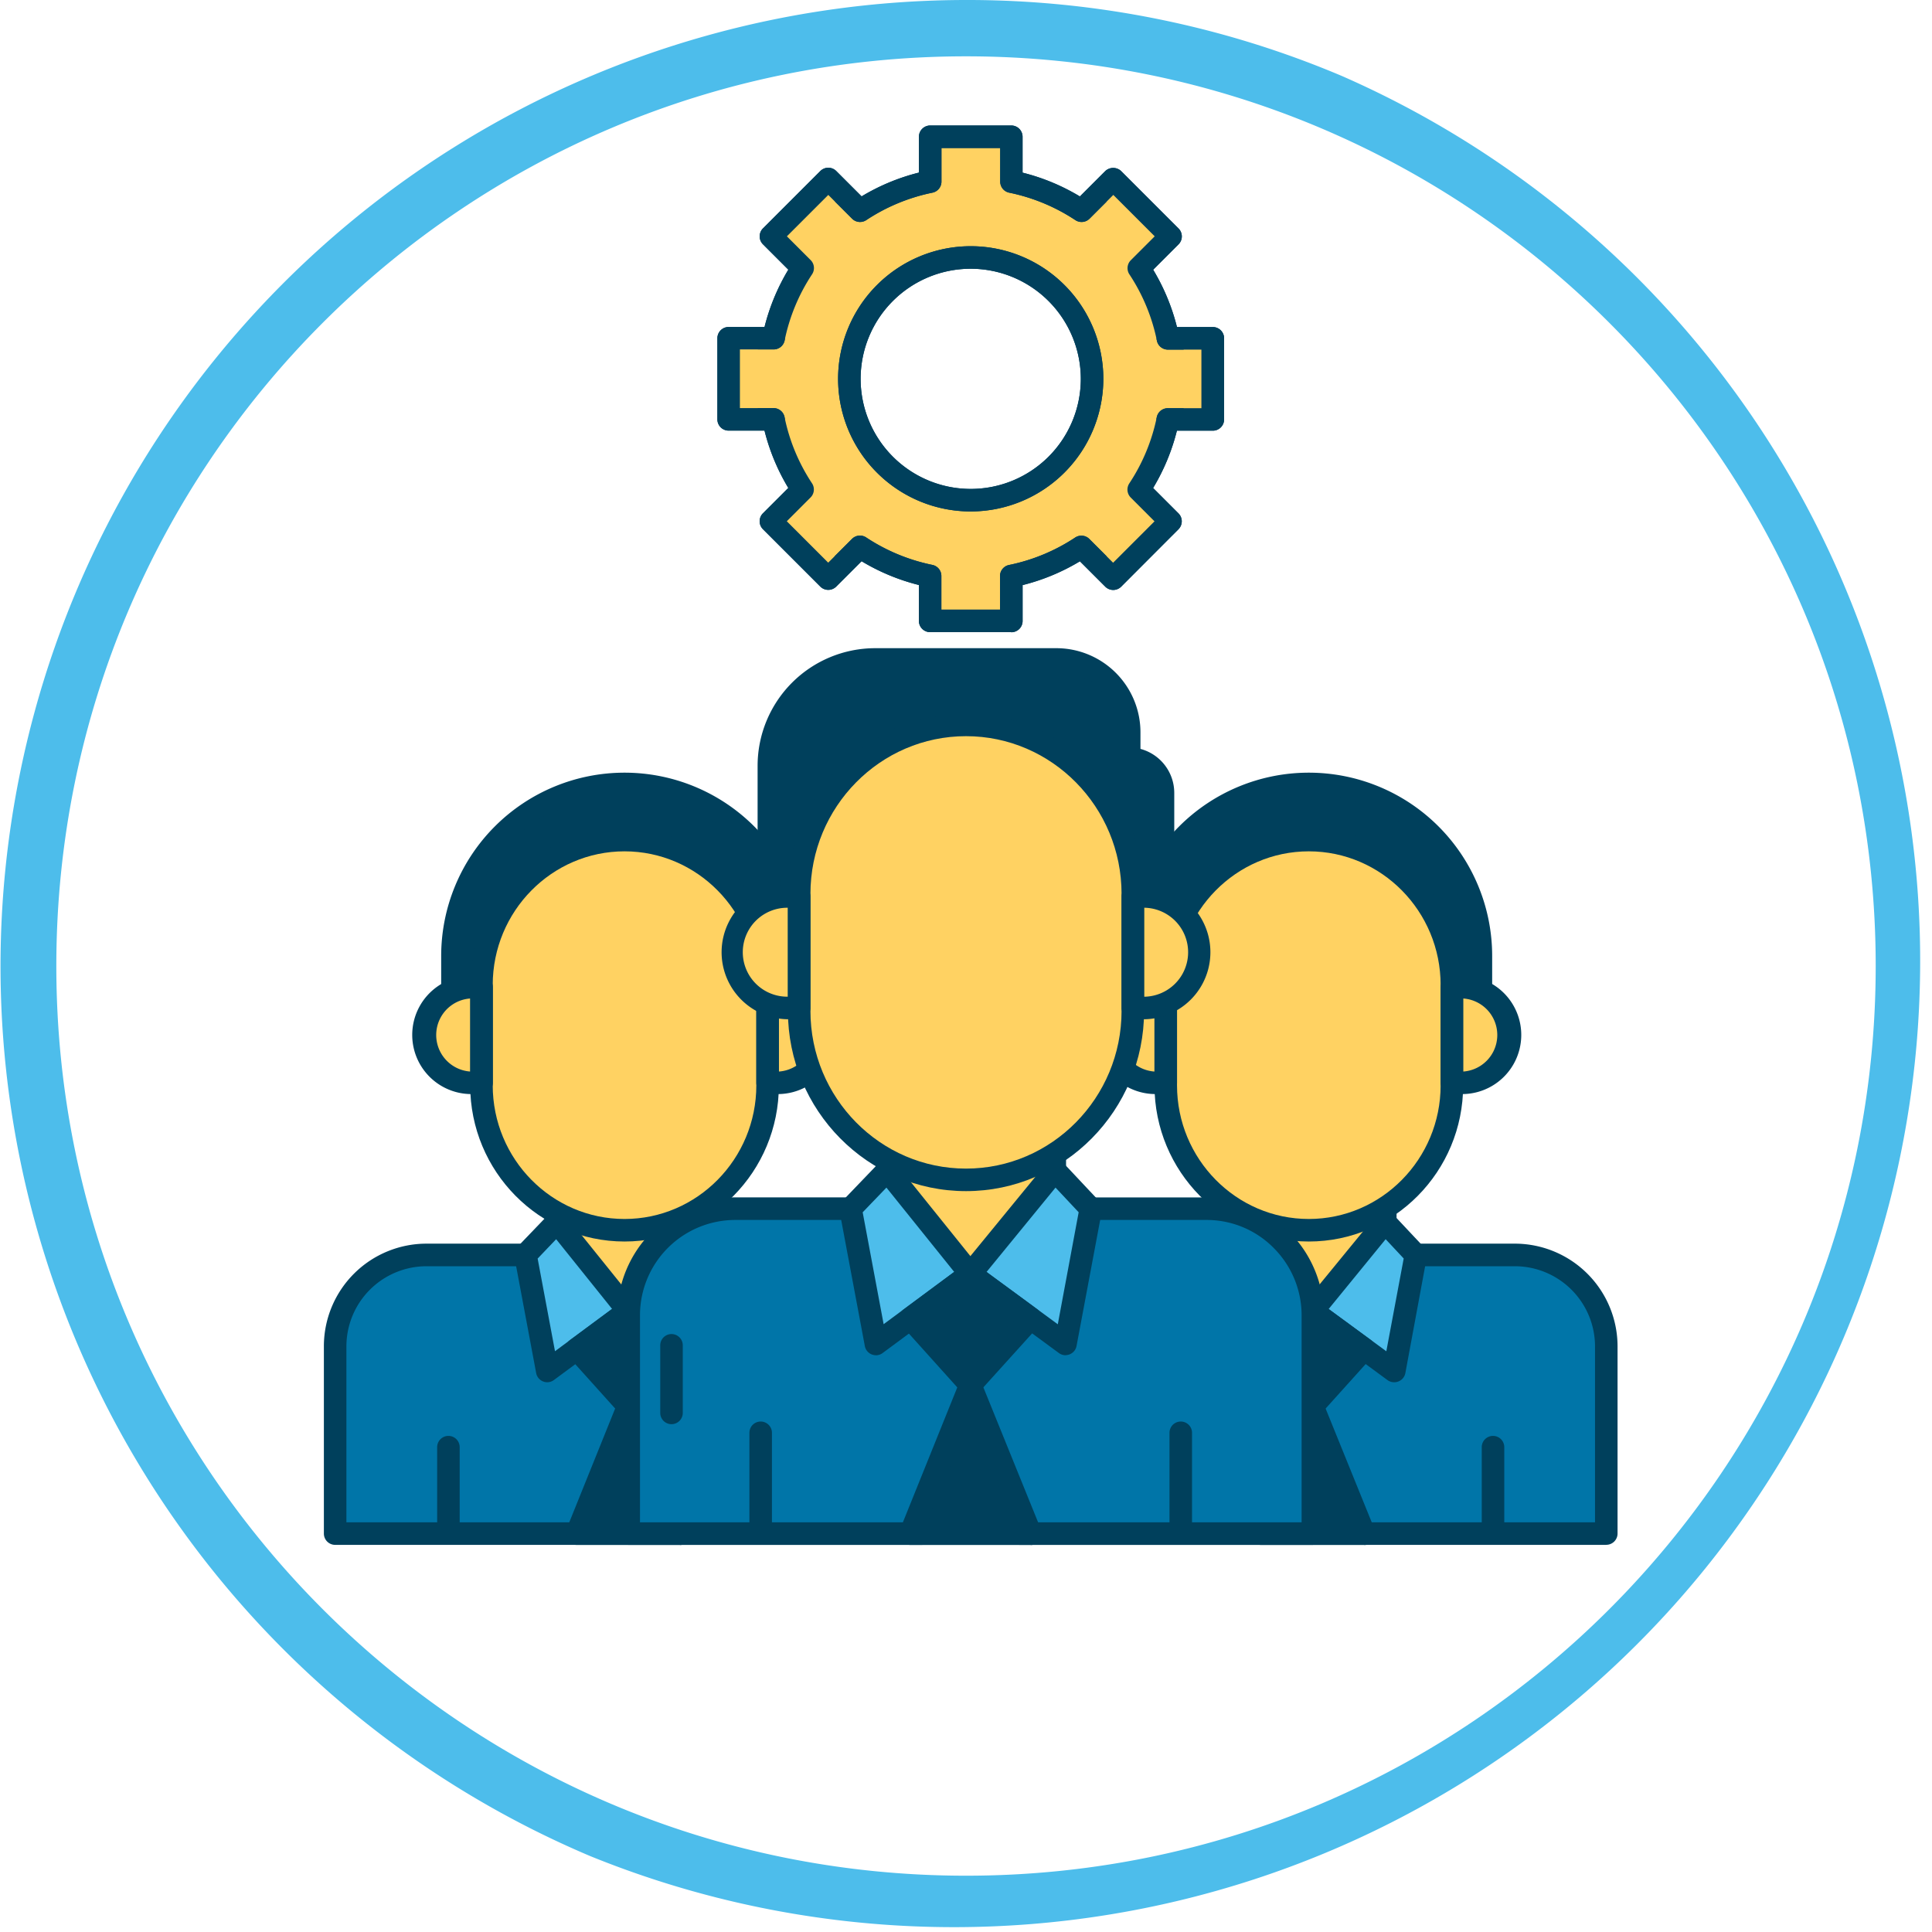 <svg xmlns="http://www.w3.org/2000/svg" viewBox="0 0 685.99 685.99"><defs><style>.cls-1{fill:#ffd262;}.cls-2{fill:#00405c;}.cls-3{fill:#0075a8;}.cls-4{fill:#4dbdeb;}</style></defs><g id="Layer_2" data-name="Layer 2"><g id="Layer_1-2" data-name="Layer 1"><path class="cls-1" d="M430.62,148.91v-28.8H414.69a71.07,71.07,0,0,0-10.34-24.92l11.28-11.28L395.27,63.55,384,74.83a71.07,71.07,0,0,0-24.92-10.34V48.56h-28.8V64.49a71,71,0,0,0-24.92,10.34L294.07,63.55,273.71,83.91,285,95.19a71.07,71.07,0,0,0-10.34,24.92H258.71v28.8h15.94A71,71,0,0,0,285,173.83l-11.28,11.28,20.36,20.36,11.28-11.28a71,71,0,0,0,24.92,10.34v15.94h28.8V204.53A71.07,71.07,0,0,0,384,194.19l11.28,11.28,20.36-20.36-11.28-11.28a71,71,0,0,0,10.34-24.92ZM344.67,177.6a43.09,43.09,0,1,1,43.09-43.09A43.09,43.09,0,0,1,344.67,177.6Z"/><path class="cls-1" d="M430.62,148.91v-28.8H414.69a71.07,71.07,0,0,0-10.34-24.92l11.28-11.28L395.27,63.55,384,74.83a71.07,71.07,0,0,0-24.92-10.34V48.56h-28.8V64.49a71,71,0,0,0-24.92,10.34L294.07,63.55,273.71,83.91,285,95.19a71.07,71.07,0,0,0-10.34,24.92H258.71v28.8h15.94A71,71,0,0,0,285,173.83l-11.28,11.28,20.36,20.36,11.28-11.28a71,71,0,0,0,24.92,10.34v15.94h28.8V204.53A71.07,71.07,0,0,0,384,194.19l11.28,11.28,20.36-20.36-11.28-11.28a71,71,0,0,0,10.34-24.92ZM344.67,177.6a43.09,43.09,0,1,1,43.09-43.09A43.09,43.09,0,0,1,344.67,177.6Z"/><path class="cls-2" d="M359.07,224.46h-28.8a4,4,0,0,1-4-4V207.72a74.41,74.41,0,0,1-20.35-8.45l-9,9a4,4,0,0,1-5.66,0l-20.36-20.36a4,4,0,0,1,0-5.66l9-9a74.41,74.41,0,0,1-8.45-20.35H258.72a4,4,0,0,1-4-4v-28.8a4,4,0,0,1,4-4h12.74a74.41,74.41,0,0,1,8.45-20.35l-9-9a4,4,0,0,1,0-5.66l20.36-20.36a4,4,0,0,1,5.66,0l9,9a74.41,74.41,0,0,1,20.35-8.45V48.56a4,4,0,0,1,4-4h28.8a4,4,0,0,1,4,4V61.3a74.41,74.41,0,0,1,20.35,8.45l9-9a4.12,4.12,0,0,1,5.66,0l20.36,20.36a4,4,0,0,1,0,5.66l-9,9a74.41,74.41,0,0,1,8.45,20.35h12.74a4,4,0,0,1,4,4v28.8a4,4,0,0,1-4,4H417.88a74.41,74.41,0,0,1-8.45,20.35l9,9a4,4,0,0,1,0,5.66L398.1,208.3a4,4,0,0,1-5.66,0l-9-9a74.41,74.41,0,0,1-20.35,8.45v12.74a4,4,0,0,1-4,4Zm-24.8-8h20.8V204.53a4,4,0,0,1,3.19-3.92,66.65,66.65,0,0,0,23.52-9.76,4,4,0,0,1,5,.51l8.45,8.45,14.7-14.7-8.45-8.46a4,4,0,0,1-.51-5,66.84,66.84,0,0,0,9.76-23.52,4,4,0,0,1,3.92-3.19h11.93v-20.8H414.69a4,4,0,0,1-3.92-3.19A66.84,66.84,0,0,0,401,97.4a4,4,0,0,1,.51-5L410,83.91l-14.7-14.7-8.45,8.45a4,4,0,0,1-5,.51,66.86,66.86,0,0,0-23.51-9.76,4,4,0,0,1-3.2-3.92V52.56H334.28V64.49a4,4,0,0,1-3.2,3.92,66.65,66.65,0,0,0-23.52,9.76,4,4,0,0,1-5-.51l-8.46-8.45-14.7,14.7,8.45,8.45a4,4,0,0,1,.51,5,66.86,66.86,0,0,0-9.76,23.51,4,4,0,0,1-3.92,3.2H262.72V144.9h11.93a4,4,0,0,1,3.92,3.2,66.84,66.84,0,0,0,9.76,23.52,4,4,0,0,1-.51,5l-8.45,8.46,14.7,14.7,8.46-8.45a4,4,0,0,1,5-.51,66.91,66.91,0,0,0,23.52,9.76,4,4,0,0,1,3.2,3.92v11.93Zm10.4-34.86a47.09,47.09,0,1,1,47.09-47.09A47.14,47.14,0,0,1,344.67,181.6Zm0-86.18a39.09,39.09,0,1,0,39.09,39.09A39.14,39.14,0,0,0,344.67,95.42Z"/><path class="cls-1" d="M402.85,86.35,396,93.21a3.47,3.47,0,0,0-.55,4.25,70.75,70.75,0,0,1,8.3,20,3.48,3.48,0,0,0,3.36,2.7h7.59A71,71,0,0,0,404.35,95.2l11.28-11.29L395.27,63.55l-5.17,5.18,12.75,12.75a3.45,3.45,0,0,1,0,4.87Z"/><path class="cls-1" d="M420.28,120.11h10.34v28.8H420.28Z"/><path class="cls-1" d="M414.69,148.91H407.1a3.47,3.47,0,0,0-3.36,2.69,70.75,70.75,0,0,1-8.3,20,3.47,3.47,0,0,0,.55,4.25l6.86,6.86a3.46,3.46,0,0,1,0,4.88L390.1,200.3l5.17,5.17,20.36-20.36-11.29-11.28a70.83,70.83,0,0,0,10.35-24.92Z"/><path class="cls-1" d="M286.49,86.35l6.86,6.86a3.47,3.47,0,0,1,.55,4.25,70.75,70.75,0,0,0-8.3,20,3.48,3.48,0,0,1-3.36,2.7h-7.59A71,71,0,0,1,285,95.2L273.71,83.91l20.36-20.36,5.17,5.18L286.49,81.48A3.45,3.45,0,0,0,286.49,86.35Z"/><path class="cls-1" d="M258.72,120.11h10.34v28.8H258.72Z"/><path class="cls-1" d="M274.65,148.91h7.59a3.47,3.47,0,0,1,3.36,2.69,70.75,70.75,0,0,0,8.3,20,3.47,3.47,0,0,1-.55,4.25l-6.86,6.86a3.46,3.46,0,0,0,0,4.88l12.75,12.75-5.17,5.17-20.36-20.36L285,173.83A71,71,0,0,1,274.65,148.91Z"/><path class="cls-2" d="M359.07,224.46h-28.8a4,4,0,0,1-4-4V207.72a74.41,74.41,0,0,1-20.35-8.45l-9,9a4,4,0,0,1-5.66,0l-20.36-20.36a4,4,0,0,1,0-5.66l9-9a74.41,74.41,0,0,1-8.45-20.35H258.72a4,4,0,0,1-4-4v-28.8a4,4,0,0,1,4-4h12.74a74.41,74.41,0,0,1,8.45-20.35l-9-9a4,4,0,0,1,0-5.66l20.36-20.36a4,4,0,0,1,5.66,0l9,9a74.41,74.41,0,0,1,20.35-8.45V48.56a4,4,0,0,1,4-4h28.8a4,4,0,0,1,4,4V61.3a74.41,74.41,0,0,1,20.35,8.45l9-9a4.12,4.12,0,0,1,5.66,0l20.36,20.36a4,4,0,0,1,0,5.66l-9,9a74.41,74.41,0,0,1,8.45,20.35h12.74a4,4,0,0,1,4,4v28.8a4,4,0,0,1-4,4H417.88a74.41,74.41,0,0,1-8.45,20.35l9,9a4,4,0,0,1,0,5.66L398.1,208.3a4,4,0,0,1-5.66,0l-9-9a74.41,74.41,0,0,1-20.35,8.45v12.74a4,4,0,0,1-4,4Zm-24.8-8h20.8V204.53a4,4,0,0,1,3.19-3.92,66.65,66.65,0,0,0,23.52-9.76,4,4,0,0,1,5,.51l8.45,8.45,14.7-14.7-8.45-8.46a4,4,0,0,1-.51-5,66.84,66.84,0,0,0,9.76-23.52,4,4,0,0,1,3.92-3.19h11.93v-20.8H414.69a4,4,0,0,1-3.92-3.19A66.84,66.84,0,0,0,401,97.4a4,4,0,0,1,.51-5L410,83.91l-14.7-14.7-8.45,8.45a4,4,0,0,1-5,.51,66.86,66.86,0,0,0-23.51-9.76,4,4,0,0,1-3.2-3.92V52.56H334.28V64.49a4,4,0,0,1-3.2,3.92,66.65,66.65,0,0,0-23.52,9.76,4,4,0,0,1-5-.51l-8.46-8.45-14.7,14.7,8.45,8.45a4,4,0,0,1,.51,5,66.86,66.86,0,0,0-9.76,23.51,4,4,0,0,1-3.92,3.2H262.72V144.9h11.93a4,4,0,0,1,3.92,3.2,66.84,66.84,0,0,0,9.76,23.52,4,4,0,0,1-.51,5l-8.45,8.46,14.7,14.7,8.46-8.45a4,4,0,0,1,5-.51,66.91,66.91,0,0,0,23.52,9.76,4,4,0,0,1,3.2,3.92v11.93Zm10.4-34.86a47.09,47.09,0,1,1,47.09-47.09A47.14,47.14,0,0,1,344.67,181.6Zm0-86.18a39.09,39.09,0,1,0,39.09,39.09A39.14,39.14,0,0,0,344.67,95.42Z"/><path class="cls-2" d="M464.72,278.35a61.09,61.09,0,0,0-61.1,61.1V367.5h122.2V339.45a61.1,61.1,0,0,0-61.1-61.1Z"/><path class="cls-2" d="M525.82,371.5H403.62a4,4,0,0,1-4-4V339.45a65.1,65.1,0,0,1,130.2,0V367.5A4,4,0,0,1,525.82,371.5Zm-118.2-8h114.2V339.45a57.1,57.1,0,0,0-114.2,0Z"/><path class="cls-3" d="M440.71,445.6v-48h51.13v48H538a32.52,32.52,0,0,1,32.34,32.59v66.34H362V477.92a32.45,32.45,0,0,1,32.51-32.34Z"/><path class="cls-1" d="M440.71,434,466,465.49,491.84,434V397.62H440.71Z"/><path class="cls-3" d="M538,445.6H526.65A32.51,32.51,0,0,1,559,478.17v66.36h11.36V478.19A32.53,32.53,0,0,0,538,445.6Z"/><path class="cls-3" d="M394.48,445.58l11.36,0a32.45,32.45,0,0,0-32.51,32.34v66.59H362V477.92A32.45,32.45,0,0,1,394.48,445.58Z"/><path class="cls-2" d="M402.2,547.4a4,4,0,0,1-4-4V513.84a4,4,0,1,1,8,0V543.4A4,4,0,0,1,402.2,547.4Z"/><path class="cls-2" d="M530.12,547.4a4,4,0,0,1-4-4V513.84a4,4,0,1,1,8,0V543.4A4,4,0,0,1,530.12,547.4Z"/><path class="cls-2" d="M570.34,548.53H362a4,4,0,0,1-4-4V477.92a36.46,36.46,0,0,1,36.46-36.34h.05l42.22,0v-44a4,4,0,0,1,4-4h51.14a4,4,0,0,1,4,4v44H538a36.5,36.5,0,0,1,36.34,36.59v66.34a4,4,0,0,1-4,4Zm-204.37-8H566.34V478.19A28.49,28.49,0,0,0,538,449.6H491.84a4,4,0,0,1-4-4v-44H444.71v44a4,4,0,0,1-4,4l-46.23,0h0A28.46,28.46,0,0,0,366,477.93Z"/><path class="cls-4" d="M491.84,434,466,465.49l29,21.3,7.71-41.19Z"/><path class="cls-4" d="M440.71,434,466,465.49l-28.76,21.3-7.71-41.2Z"/><path class="cls-2" d="M495,490.79a4,4,0,0,1-2.37-.78l-29-21.3a4,4,0,0,1-.73-5.76l25.8-31.5a4,4,0,0,1,6-.21l10.92,11.62a4,4,0,0,1,1,3.47L499,487.53a4,4,0,0,1-3.93,3.26Zm-23.24-26,20.48,15,6.17-32.94L492,440Z"/><path class="cls-2" d="M437.27,490.79a3.91,3.91,0,0,1-1.46-.28,4,4,0,0,1-2.47-3l-7.71-41.2a4,4,0,0,1,1-3.51l11.15-11.61a4,4,0,0,1,6,.27L469.15,463a4,4,0,0,1-.73,5.72L439.65,490a4,4,0,0,1-2.38.79Zm-3.4-43.91L440,479.77l20.28-15L440.44,440Z"/><path class="cls-2" d="M447.79,479,466,499.28,484.39,479,466,465.49Z"/><path class="cls-2" d="M447.79,544.53,466,499.28l18.36,45.28-18.36,0Z"/><path class="cls-2" d="M466,503.28h0a4,4,0,0,1-3-1.33l-18.24-20.28a4,4,0,0,1,.6-5.89l18.23-13.51a4,4,0,0,1,4.75,0l18.37,13.49a4,4,0,0,1,.6,5.9L469,502A4,4,0,0,1,466,503.28Zm-12.32-23.69L466,493.3l12.42-13.73L466,470.46Z"/><path class="cls-2" d="M484.39,548.56h0l-36.6,0a4,4,0,0,1-3.31-1.76,4,4,0,0,1-.4-3.74l18.24-45.25a4,4,0,0,1,3.71-2.5h0a4,4,0,0,1,3.71,2.5l18.36,45.28a4,4,0,0,1-.39,3.74,4,4,0,0,1-3.32,1.76Zm-30.67-8,24.73,0L466,510Z"/><path class="cls-1" d="M413.92,350.52h-3.63a17,17,0,0,0,0,34h3.63Z"/><path class="cls-1" d="M519.15,350.52h-3.63v34h3.63a17,17,0,0,0,0-34Z"/><path class="cls-1" d="M464.72,436.82c-28.06,0-50.8-23-50.8-51.46V349.74c0-28.42,22.74-51.46,50.8-51.46s50.8,23,50.8,51.46v35.62c0,28.42-22.74,51.46-50.8,51.46Z"/><path class="cls-1" d="M464.72,298.28a49.94,49.94,0,0,0-5.77.34c25.33,2.9,45,24.67,45,51.11v35.63c0,26.44-19.69,48.21-45,51.12a49.94,49.94,0,0,0,5.77.34c28.06,0,50.8-23,50.8-51.46V349.74c0-28.42-22.74-51.46-50.8-51.46Z"/><path class="cls-1" d="M464.72,298.28a49.94,49.94,0,0,1,5.77.34c-25.33,2.9-45,24.67-45,51.11v35.63c0,26.44,19.69,48.21,45,51.12a49.94,49.94,0,0,1-5.77.34c-28.06,0-50.8-23-50.8-51.46V349.74c0-28.42,22.74-51.46,50.8-51.46Z"/><path class="cls-2" d="M464.72,440.82c-30.22,0-54.8-24.88-54.8-55.46V349.74c0-30.58,24.58-55.46,54.8-55.46s54.8,24.88,54.8,55.46v35.62C519.52,415.94,494.94,440.82,464.72,440.82Zm0-138.54c-25.81,0-46.8,21.29-46.8,47.45v35.63c0,26.17,21,47.46,46.8,47.46s46.8-21.29,46.8-47.46V349.74c0-26.17-21-47.46-46.8-47.46Z"/><path class="cls-2" d="M413.92,388.47h-3.63a21,21,0,0,1,0-42h3.63a4,4,0,0,1,4,4v34a4,4,0,0,1-4,4Zm-4-33.94a13,13,0,0,0,0,25.94Z"/><path class="cls-2" d="M519.15,388.47h-3.63a4,4,0,0,1-4-4v-34a4,4,0,0,1,4-4h3.63a21,21,0,0,1,0,42Zm.37-33.94v25.94a13,13,0,0,0,0-25.94Z"/><path class="cls-2" d="M221.75,278.35a61.09,61.09,0,0,0-61.1,61.1V367.5h122.2V339.45a61.1,61.1,0,0,0-61.1-61.1Z"/><path class="cls-2" d="M282.85,371.5H160.65a4,4,0,0,1-4-4V339.45a65.1,65.1,0,0,1,130.2,0V367.5a4,4,0,0,1-4,4Zm-118.2-8h114.2V339.45a57.1,57.1,0,0,0-114.2,0V363.5Z"/><path class="cls-3" d="M197.73,445.6v-48h51.14v48H295a32.52,32.52,0,0,1,32.34,32.59v66.34H119V477.92a32.45,32.45,0,0,1,32.5-32.34Z"/><path class="cls-1" d="M197.73,434l25.33,31.51L248.87,434V397.62H197.73Z"/><path class="cls-3" d="M295,445.6H283.67A32.5,32.5,0,0,1,316,478.17v66.36h11.36V478.19A32.52,32.52,0,0,0,295,445.6Z"/><path class="cls-3" d="M151.5,445.58l11.36,0a32.45,32.45,0,0,0-32.5,32.34v66.59H119V477.92A32.45,32.45,0,0,1,151.5,445.58Z"/><path class="cls-2" d="M159.22,547.4a4,4,0,0,1-4-4V513.84a4,4,0,1,1,8,0V543.4A4,4,0,0,1,159.22,547.4Z"/><path class="cls-2" d="M287.14,547.4a4,4,0,0,1-4-4V513.84a4,4,0,0,1,8,0V543.4A4,4,0,0,1,287.14,547.4Z"/><path class="cls-2" d="M327.37,548.53H119a4,4,0,0,1-4-4V477.92a36.45,36.45,0,0,1,36.51-36.34l42.22,0v-44a4,4,0,0,1,4-4h51.14a4,4,0,0,1,4,4v44H295a36.5,36.5,0,0,1,36.34,36.59v66.34A4,4,0,0,1,327.37,548.53Zm-204.37-8H323.37V478.19A28.49,28.49,0,0,0,295,449.6H248.87a4,4,0,0,1-4-4v-44H201.73v44a4,4,0,0,1-4,4l-46.23,0h0A28.46,28.46,0,0,0,123,477.93v62.6Z"/><path class="cls-4" d="M248.87,434l-25.81,31.51,29,21.3,7.71-41.19Z"/><path class="cls-4" d="M197.73,434l25.33,31.51-28.76,21.3-7.72-41.2Z"/><path class="cls-2" d="M252.07,490.79a4,4,0,0,1-2.37-.78l-29-21.3A4,4,0,0,1,220,463l25.8-31.5a4,4,0,0,1,6-.21l10.92,11.62a4,4,0,0,1,1,3.47L256,487.53a4,4,0,0,1-3.93,3.26Zm-23.24-26,20.48,15,6.17-32.94L249.07,440Z"/><path class="cls-2" d="M194.3,490.79a3.91,3.91,0,0,1-1.46-.28,4,4,0,0,1-2.47-3l-7.72-41.2a4,4,0,0,1,1-3.51l11.15-11.61a4,4,0,0,1,6,.27L226.18,463a4,4,0,0,1-.74,5.72L196.68,490a4,4,0,0,1-2.38.79Zm-3.4-43.91,6.16,32.89,20.28-15L197.47,440Z"/><path class="cls-2" d="M204.82,479l18.24,20.29L241.42,479l-18.36-13.48Z"/><path class="cls-2" d="M204.82,544.53l18.24-45.25,18.36,45.28-18.36,0Z"/><path class="cls-2" d="M223.06,503.28h0a4,4,0,0,1-3-1.33l-18.24-20.28a4,4,0,0,1,.59-5.89l18.24-13.51a4,4,0,0,1,4.75,0l18.36,13.49a4,4,0,0,1,.6,5.9L226,502a4,4,0,0,1-3,1.32Zm-12.32-23.69,12.33,13.71,12.42-13.73-12.42-9.11Z"/><path class="cls-2" d="M241.42,548.56h0l-36.6,0a4,4,0,0,1-3.71-5.5l18.24-45.25a4,4,0,0,1,3.71-2.5h0a4,4,0,0,1,3.71,2.5l18.36,45.28a4,4,0,0,1-3.71,5.5Zm-30.67-8,24.73,0L223.07,510Z"/><path class="cls-1" d="M171,350.52h-3.63a17,17,0,0,0,0,34H171Z"/><path class="cls-1" d="M276.17,350.52h-3.62v34h3.62a17,17,0,1,0,0-34Z"/><path class="cls-1" d="M221.75,436.82c-28.06,0-50.8-23-50.8-51.46V349.74c0-28.42,22.74-51.46,50.8-51.46s50.8,23,50.8,51.46v35.62c0,28.42-22.75,51.46-50.8,51.46Z"/><path class="cls-1" d="M221.75,298.28a49.81,49.81,0,0,0-5.77.34c25.33,2.9,45,24.67,45,51.11v35.63c0,26.44-19.69,48.21-45,51.12a49.94,49.94,0,0,0,5.77.34c28.05,0,50.8-23,50.8-51.46V349.74c0-28.42-22.75-51.46-50.8-51.46Z"/><path class="cls-1" d="M221.75,298.28a50.08,50.08,0,0,1,5.77.34c-25.34,2.9-45,24.67-45,51.11v35.63c0,26.44,19.69,48.21,45,51.12a50.08,50.08,0,0,1-5.77.34c-28.06,0-50.8-23-50.8-51.46V349.74c0-28.42,22.74-51.46,50.8-51.46Z"/><path class="cls-2" d="M221.75,440.82c-30.22,0-54.8-24.88-54.8-55.46V349.74c0-30.58,24.58-55.46,54.8-55.46s54.8,24.88,54.8,55.46v35.62C276.55,415.94,252,440.82,221.75,440.82Zm0-138.54c-25.81,0-46.8,21.29-46.8,47.45v35.63c0,26.17,21,47.46,46.8,47.46s46.8-21.29,46.8-47.46V349.74c0-26.17-21-47.46-46.8-47.46Z"/><path class="cls-2" d="M171,388.47h-3.63a21,21,0,0,1,0-42H171a4,4,0,0,1,4,4v34a4,4,0,0,1-4,4Zm-4-33.94a13,13,0,0,0,0,25.94Z"/><path class="cls-2" d="M276.17,388.47h-3.62a4,4,0,0,1-4-4v-34a4,4,0,0,1,4-4h3.62a21,21,0,1,1,0,42Zm.38-33.94v25.94a13,13,0,0,0,0-25.94Z"/><path class="cls-2" d="M273,342.21V271.88a37.73,37.73,0,0,1,37.73-37.73H375.1A25.84,25.84,0,0,1,400.94,260v9.38a12.11,12.11,0,0,1,12,12.11v60.73Z"/><path class="cls-2" d="M400.94,269.36V260a25.84,25.84,0,0,0-25.84-25.84H366A25.84,25.84,0,0,1,391.88,260v3.39a7.49,7.49,0,0,0,4.57,6.92,12.11,12.11,0,0,1,7.44,11.18v60.73H413V281.48a12.12,12.12,0,0,0-12-12.12Z"/><path class="cls-2" d="M319.83,234.15h-9.06A37.73,37.73,0,0,0,273,271.88v70.33h9.06V271.88a37.73,37.73,0,0,1,37.73-37.73Z"/><path class="cls-2" d="M413,346.21H273a4,4,0,0,1-4-4V271.88a41.78,41.78,0,0,1,41.73-41.73H375.1A29.88,29.88,0,0,1,404.94,260v5.91a16.18,16.18,0,0,1,12,15.58v60.73a4,4,0,0,1-4,4Zm-135.91-8H409V281.48a8.13,8.13,0,0,0-8.05-8.11,4,4,0,0,1-4-4V260a21.87,21.87,0,0,0-21.84-21.84H310.77A33.77,33.77,0,0,0,277,271.88Z"/><path class="cls-3" d="M315,429.17V373.22h59.62v55.95h53.84a37.91,37.91,0,0,1,37.7,38v77.36h-243V466.86a37.85,37.85,0,0,1,37.91-37.71Z"/><path class="cls-1" d="M315,415.62l29.54,36.74,30.08-36.74V373.23H315Z"/><path class="cls-3" d="M428.45,429.17H415.2a37.9,37.9,0,0,1,37.71,38v77.38h13.24V467.17A37.92,37.92,0,0,0,428.45,429.17Z"/><path class="cls-3" d="M261.09,429.15l13.24,0a37.84,37.84,0,0,0-37.9,37.71v77.65H223.19V466.86a37.84,37.84,0,0,1,37.9-37.71Z"/><path class="cls-2" d="M270.09,547.21a4,4,0,0,1-4-4V508.74a4,4,0,0,1,8,0v34.47A4,4,0,0,1,270.09,547.21Z"/><path class="cls-2" d="M419.25,547.21a4,4,0,0,1-4-4V508.74a4,4,0,0,1,8,0v34.47A4,4,0,0,1,419.25,547.21Z"/><path class="cls-2" d="M466.16,548.53h-243a4,4,0,0,1-4-4V466.86A41.86,41.86,0,0,1,261,425.15h0l49.9,0V373.22a4,4,0,0,1,4-4h59.62a4,4,0,0,1,4,4v51.95h49.84a41.91,41.91,0,0,1,41.7,42v77.36a4,4,0,0,1-4,4Zm-239-8h235V467.17a33.82,33.82,0,0,0-9.86-24,33.41,33.41,0,0,0-23.85-10H374.61a4,4,0,0,1-4-4V377.22H319v51.95a4,4,0,0,1-4,4l-53.9,0h0a33.84,33.84,0,0,0-33.86,33.71v73.67Z"/><path class="cls-4" d="M374.61,415.62l-30.08,36.74,33.82,24.84,9-48Z"/><path class="cls-4" d="M315,415.62l29.54,36.74L311,477.2l-9-48Z"/><path class="cls-2" d="M378.35,481.2a4,4,0,0,1-2.37-.78l-33.82-24.84a4,4,0,0,1-.73-5.76l30.09-36.73a4,4,0,0,1,3-1.46,4.1,4.1,0,0,1,3,1.25l12.73,13.55a4,4,0,0,1,1,3.47l-9,48a4,4,0,0,1-3.93,3.27Zm-28.06-29.57,25.3,18.58L383,430.43l-8.22-8.75Z"/><path class="cls-2" d="M311,481.2a3.91,3.91,0,0,1-1.46-.28,4,4,0,0,1-2.47-3l-9-48a4,4,0,0,1,1.05-3.51l13-13.54a4,4,0,0,1,3.06-1.22,4,4,0,0,1,2.94,1.49l29.54,36.73a4,4,0,0,1-.74,5.72l-33.54,24.84a4,4,0,0,1-2.38.79Zm-4.69-50.75,7.44,39.73,25.06-18.56-24.07-29.94Z"/><path class="cls-2" d="M323.26,468.11l21.27,23.65,21.41-23.68-21.41-15.72Z"/><path class="cls-2" d="M323.26,544.52l21.27-52.76,21.41,52.8-21.41,0Z"/><path class="cls-2" d="M344.53,495.76h0a4,4,0,0,1-3-1.33l-21.26-23.65a4,4,0,0,1,.59-5.88l21.27-15.76a4,4,0,0,1,4.75,0l21.41,15.73a4,4,0,0,1,.6,5.9L347.5,494.44a4,4,0,0,1-3,1.32Zm-15.35-27.05,15.36,17.08L360,468.68l-15.46-11.35Z"/><path class="cls-2" d="M365.94,548.56h0l-42.67,0a4,4,0,0,1-3.71-5.49l21.27-52.76a4,4,0,0,1,3.7-2.51h0a4,4,0,0,1,3.7,2.5l21.41,52.8a4,4,0,0,1-3.7,5.5Zm-36.76-8,30.82,0-15.46-38.12Z"/><path class="cls-1" d="M283.76,318.31h-4.23a19.79,19.79,0,1,0,0,39.58h4.23Z"/><path class="cls-1" d="M406.46,318.31h-4.23V357.9h4.23a19.8,19.8,0,0,0,0-39.59Z"/><path class="cls-1" d="M343,418.93c-32.72,0-59.24-26.86-59.24-60V317.39c0-33.14,26.52-60,59.24-60s59.23,26.86,59.23,60v41.54c0,33.14-26.52,60-59.23,60Z"/><path class="cls-1" d="M343,257.39a60.09,60.09,0,0,0-6.74.39c29.55,3.39,52.51,28.78,52.51,59.61v41.54c0,30.83-23,56.22-52.51,59.6a57.68,57.68,0,0,0,6.74.4c32.71,0,59.23-26.86,59.23-60V317.39c0-33.14-26.52-60-59.23-60Z"/><path class="cls-1" d="M343,257.39a59.91,59.91,0,0,1,6.73.39c-29.55,3.39-52.51,28.78-52.51,59.61v41.54c0,30.83,23,56.22,52.51,59.6a57.63,57.63,0,0,1-6.73.4c-32.72,0-59.24-26.86-59.24-60V317.39c0-33.14,26.52-60,59.24-60Z"/><path class="cls-2" d="M343,422.93c-34.87,0-63.24-28.71-63.24-64V317.39c0-35.29,28.37-64,63.24-64s63.23,28.71,63.23,64v41.54c0,35.29-28.37,64-63.23,64Zm0-161.54c-30.46,0-55.24,25.12-55.24,56v41.54c0,30.88,24.78,56,55.24,56s55.23-25.12,55.23-56V317.39c0-30.88-24.78-56-55.23-56Z"/><path class="cls-2" d="M283.76,361.9h-4.23a23.8,23.8,0,0,1,0-47.59h4.23a4,4,0,0,1,4,4V357.9A4,4,0,0,1,283.76,361.9Zm-4.23-39.59a15.79,15.79,0,1,0,0,31.58h.23V322.31Z"/><path class="cls-2" d="M406.46,361.9h-4.23a4,4,0,0,1-4-4V318.31a4,4,0,0,1,4-4h4.23a23.8,23.8,0,0,1,0,47.59Zm-.23-8h.23a15.8,15.8,0,0,0,0-31.59h-.23Z"/><path class="cls-2" d="M238.43,505.68a4,4,0,0,1-4-4v-24a4,4,0,0,1,8,0v24A4,4,0,0,1,238.43,505.68Z"/><path class="cls-4" d="M343,20c178.39,0,323,144.61,323,323S521.38,666,343,666,20,521.38,20,343,164.61,20,343,20m0-20A343.08,343.08,0,0,0,209.48,659,343.08,343.08,0,0,0,476.51,27,340.89,340.89,0,0,0,343,0Z"/></g></g></svg>